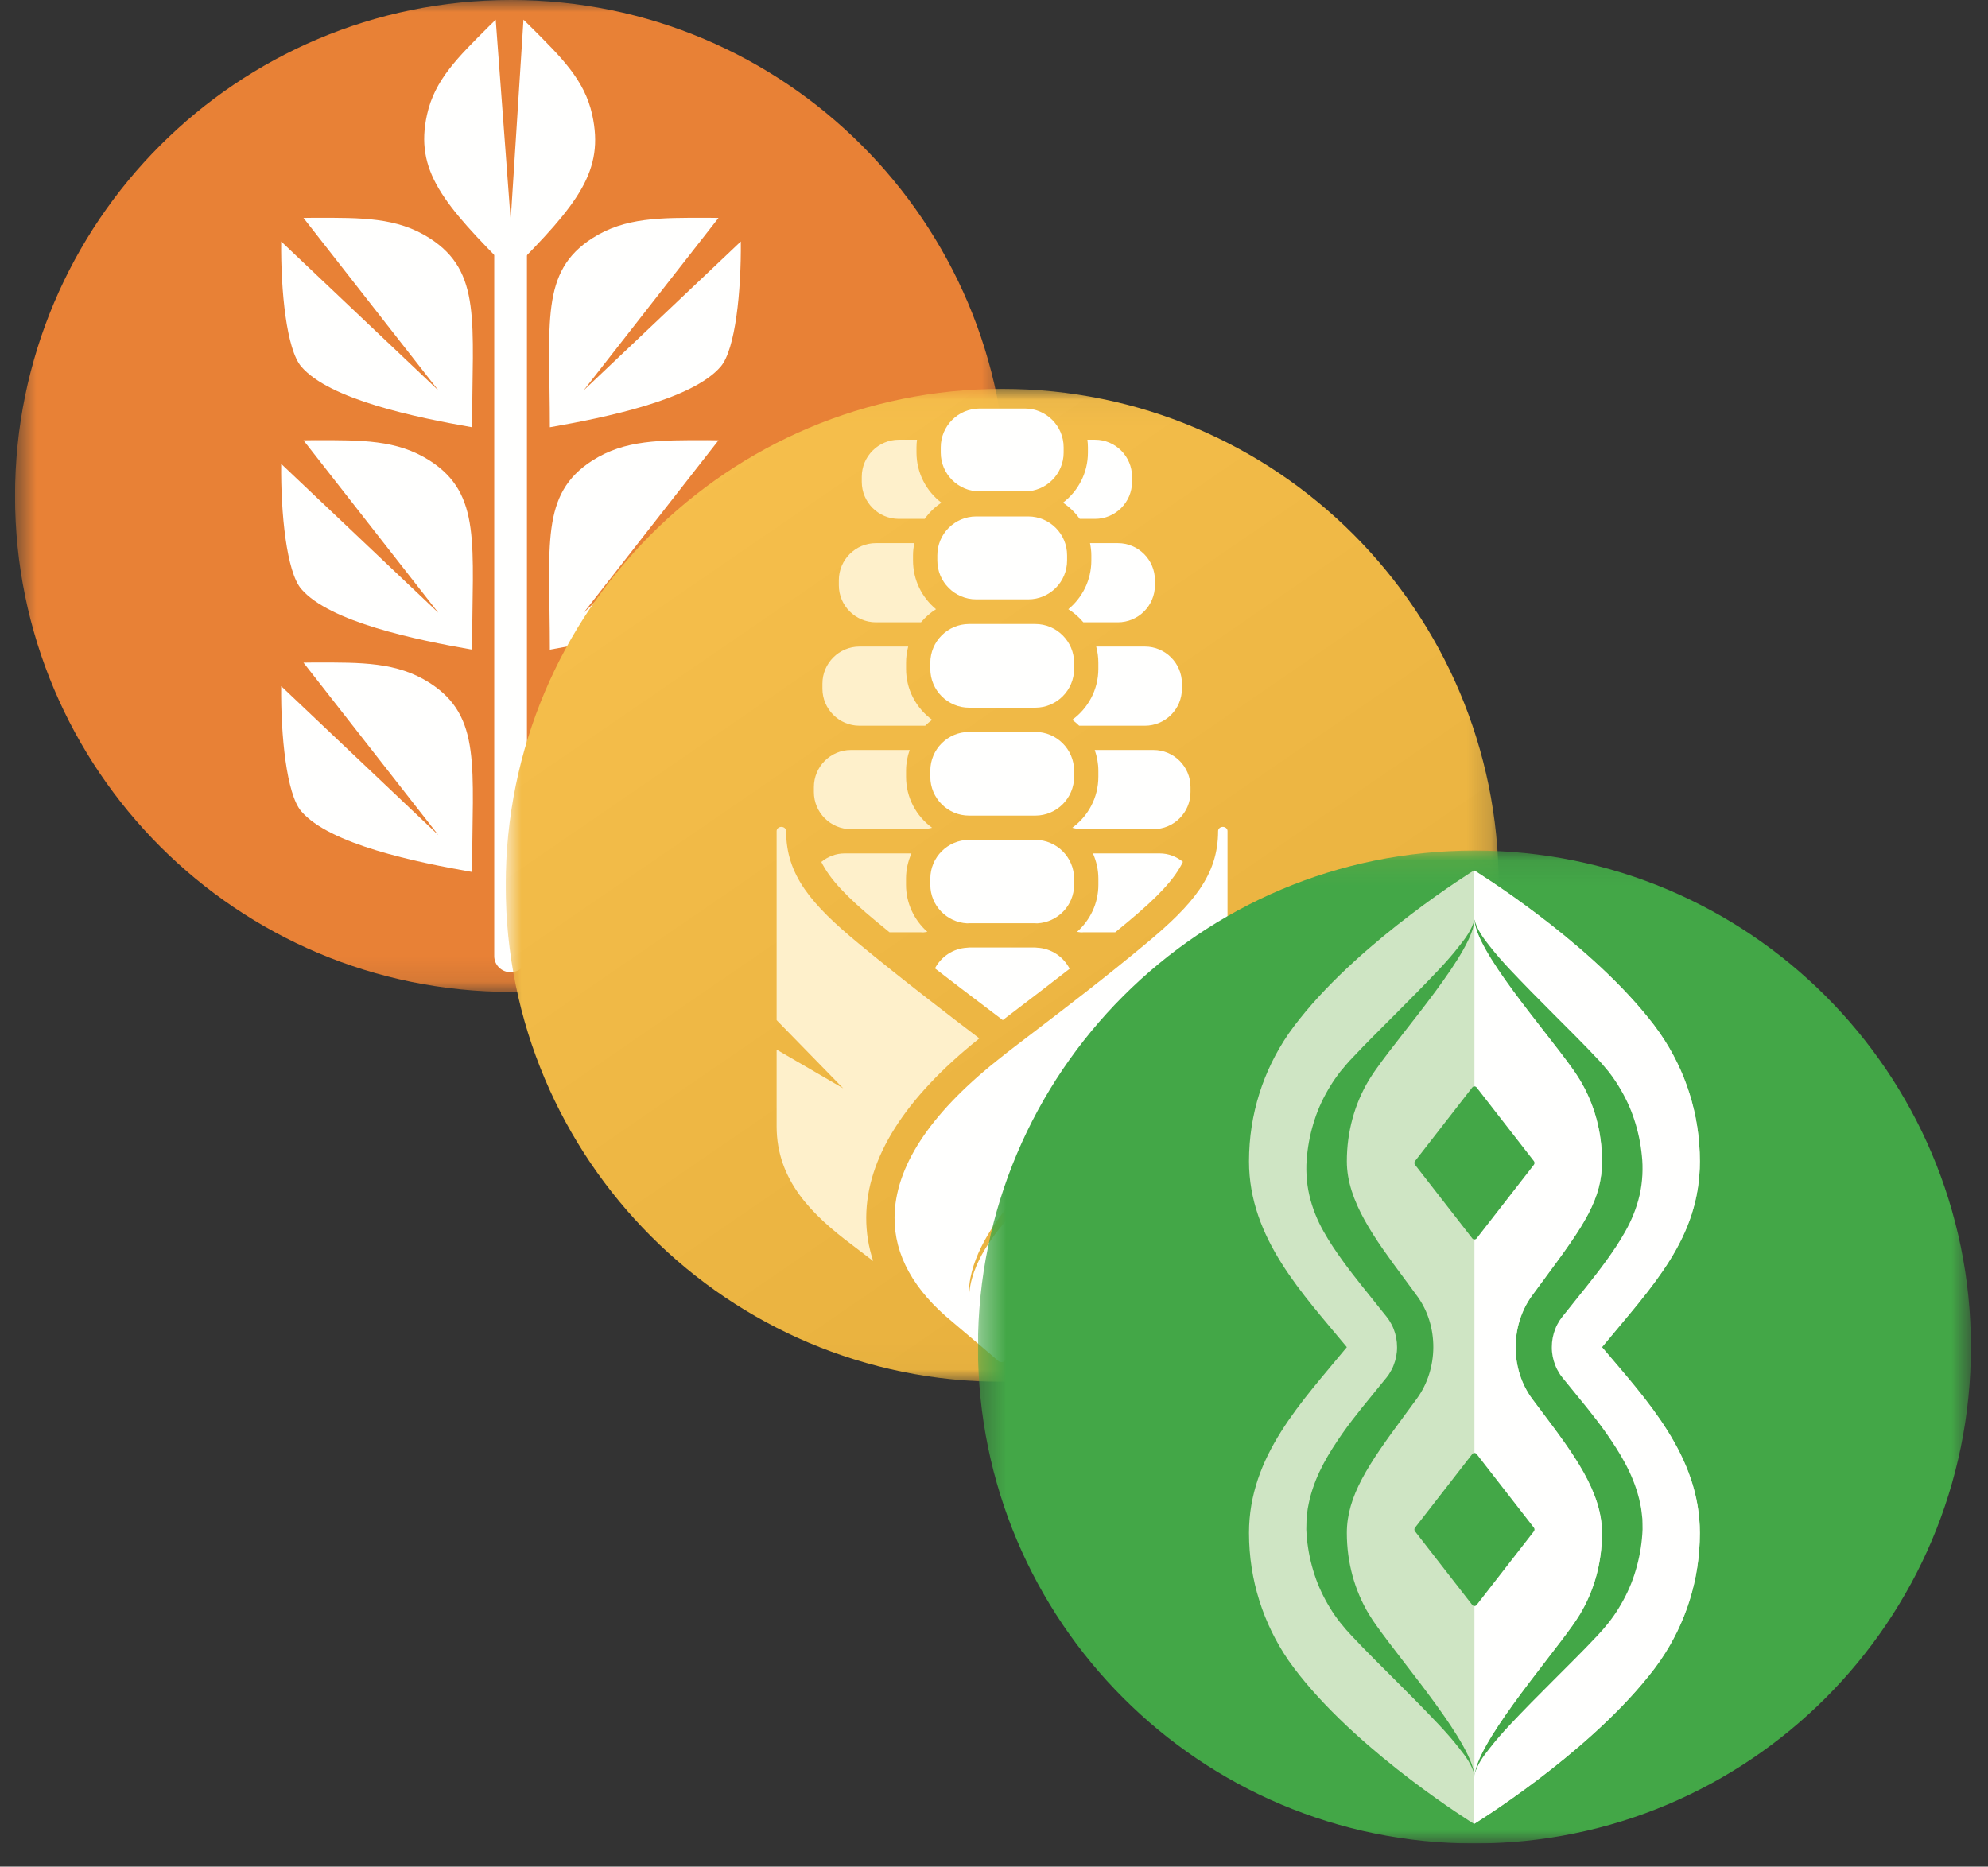 <svg width="82" height="77" viewBox="0 0 82 77" fill="none" xmlns="http://www.w3.org/2000/svg">
<rect x="0" y="0" width="82" height="77" fill="#333333" stroke="none"/>
<g clip-path="url(#clip0_2195_21816)">
<mask id="mask0_2195_21816" style="mask-type:alpha" maskUnits="userSpaceOnUse" x="0" y="0" width="42" height="41">
<path d="M0.62 0H41.535V40.895H0.62V0Z" fill="white"/>
</mask>
<g mask="url(#mask0_2195_21816)">
<path fill-rule="evenodd" clip-rule="evenodd" d="M41.535 20.458C41.535 31.756 32.376 40.916 21.078 40.916C9.779 40.916 0.62 31.756 0.62 20.458C0.62 9.159 9.779 0 21.078 0C32.376 0 41.535 9.159 41.535 20.458Z" fill="#E88136"/>
</g>
<path fill-rule="evenodd" clip-rule="evenodd" d="M29.637 8.99C29.481 8.987 29.326 8.984 29.166 8.984C27.238 8.984 25.785 8.961 24.434 9.825C22.269 11.21 22.68 13.305 22.68 17.625C24.986 17.221 28.561 16.486 29.729 15.12C30.334 14.413 30.576 11.999 30.557 9.961L24.073 16.104L29.637 8.99Z" fill="#FFFFFE"/>
<path fill-rule="evenodd" clip-rule="evenodd" d="M29.637 18.163C29.481 18.16 29.326 18.157 29.166 18.157C27.238 18.157 25.785 18.134 24.434 18.998C22.269 20.383 22.68 22.478 22.68 26.799C24.986 26.395 28.561 25.659 29.729 24.294C30.334 23.586 30.576 21.173 30.557 19.134L24.073 25.277L29.637 18.163Z" fill="#FFFFFE"/>
<path fill-rule="evenodd" clip-rule="evenodd" d="M29.637 27.334C29.481 27.332 29.326 27.328 29.166 27.328C27.238 27.328 25.785 27.305 24.434 28.169C22.269 29.554 22.68 31.649 22.68 35.969C24.986 35.566 28.561 34.83 29.729 33.464C30.334 32.757 30.576 30.344 30.557 28.305L24.073 34.448L29.637 27.334Z" fill="#FFFFFE"/>
<path fill-rule="evenodd" clip-rule="evenodd" d="M12.518 8.99C12.674 8.987 12.828 8.984 12.988 8.984C14.917 8.984 16.37 8.961 17.721 9.825C19.885 11.21 19.474 13.305 19.474 17.625C17.168 17.221 13.593 16.486 12.425 15.12C11.82 14.413 11.578 11.999 11.598 9.961L18.081 16.104L12.518 8.99Z" fill="#FFFFFE"/>
<path fill-rule="evenodd" clip-rule="evenodd" d="M12.518 18.163C12.674 18.16 12.828 18.157 12.988 18.157C14.917 18.157 16.37 18.134 17.721 18.998C19.885 20.383 19.474 22.478 19.474 26.799C17.168 26.395 13.593 25.659 12.425 24.294C11.82 23.586 11.578 21.173 11.598 19.134L18.081 25.277L12.518 18.163Z" fill="#FFFFFE"/>
<path fill-rule="evenodd" clip-rule="evenodd" d="M12.518 27.334C12.674 27.332 12.828 27.328 12.988 27.328C14.917 27.328 16.37 27.305 17.721 28.169C19.885 29.554 19.474 31.649 19.474 35.969C17.168 35.566 13.593 34.83 12.425 33.464C11.82 32.757 11.578 30.344 11.598 28.305L18.081 34.448L12.518 27.334Z" fill="#FFFFFE"/>
<path fill-rule="evenodd" clip-rule="evenodd" d="M21.061 9.873C20.688 9.873 20.386 10.171 20.386 10.538V39.439C20.386 39.806 20.688 40.104 21.061 40.104C21.433 40.104 21.735 39.806 21.735 39.439V10.538C21.735 10.171 21.433 9.873 21.061 9.873Z" fill="#FFFFFE"/>
<path fill-rule="evenodd" clip-rule="evenodd" d="M21.062 9.042L20.447 0.812C20.345 0.911 20.242 1.01 20.139 1.114C18.887 2.365 17.929 3.293 17.613 4.731C17.106 7.035 18.262 8.399 21.066 11.203L21.062 9.042Z" fill="#FFFFFE"/>
<path fill-rule="evenodd" clip-rule="evenodd" d="M21.067 9.042L21.592 0.812C21.695 0.911 21.797 1.01 21.901 1.114C23.153 2.365 24.111 3.293 24.427 4.731C24.933 7.035 23.871 8.399 21.067 11.203V9.042Z" fill="#FFFFFE"/>
</g>
<g clip-path="url(#clip1_2195_21816)">
<mask id="mask1_2195_21816" style="mask-type:alpha" maskUnits="userSpaceOnUse" x="20" y="16" width="42" height="41">
<path d="M20.859 16.041H61.818V56.98H20.859V16.041Z" fill="white"/>
</mask>
<g mask="url(#mask1_2195_21816)">
<path fill-rule="evenodd" clip-rule="evenodd" d="M61.818 36.521C61.818 47.831 52.649 57 41.338 57C30.028 57 20.859 47.831 20.859 36.521C20.859 25.21 30.028 16.041 41.338 16.041C52.649 16.041 61.818 25.21 61.818 36.521Z" fill="url(#paint0_linear_2195_21816)"/>
</g>
<path fill-rule="evenodd" clip-rule="evenodd" d="M37.075 21.404H38.142C38.328 21.141 38.562 20.914 38.831 20.736C38.207 20.26 37.803 19.512 37.803 18.669V18.453C37.803 18.347 37.811 18.242 37.824 18.139H37.075C36.232 18.139 35.546 18.825 35.546 19.668V19.875C35.546 20.718 36.232 21.404 37.075 21.404Z" fill="#FEF0CB"/>
<path fill-rule="evenodd" clip-rule="evenodd" d="M36.13 25.67H37.989C38.167 25.46 38.374 25.275 38.609 25.13C38.03 24.652 37.66 23.929 37.66 23.121V22.906C37.66 22.734 37.681 22.567 37.713 22.405H36.13C35.287 22.405 34.6 23.091 34.6 23.933V24.141C34.6 24.985 35.287 25.67 36.13 25.67Z" fill="#FEF0CB"/>
<path fill-rule="evenodd" clip-rule="evenodd" d="M35.453 29.936H38.162C38.252 29.849 38.346 29.766 38.447 29.692C37.797 29.218 37.373 28.454 37.373 27.59V27.341C37.373 27.11 37.404 26.885 37.461 26.671H35.453C34.609 26.671 33.923 27.357 33.923 28.2V28.407C33.923 29.25 34.609 29.936 35.453 29.936Z" fill="#FEF0CB"/>
<path fill-rule="evenodd" clip-rule="evenodd" d="M35.1 34.203H38.053C38.19 34.203 38.32 34.178 38.447 34.145C37.797 33.671 37.373 32.907 37.373 32.043V31.794C37.373 31.493 37.427 31.206 37.521 30.937H35.1C34.257 30.937 33.571 31.623 33.571 32.466V32.673C33.571 33.517 34.257 34.203 35.1 34.203Z" fill="#FEF0CB"/>
<path fill-rule="evenodd" clip-rule="evenodd" d="M36.145 38.01C36.329 38.162 36.51 38.31 36.69 38.457H37.983C38.016 38.457 38.049 38.46 38.082 38.462C38.14 38.459 38.195 38.446 38.251 38.438C37.714 37.96 37.371 37.269 37.371 36.495V36.246C37.371 35.875 37.454 35.523 37.595 35.203H34.841C34.474 35.203 34.142 35.338 33.878 35.554C34.227 36.266 34.923 37 36.145 38.01Z" fill="#FEF0CB"/>
<path fill-rule="evenodd" clip-rule="evenodd" d="M43.846 20.736C44.115 20.914 44.348 21.141 44.535 21.404H45.166C46.009 21.404 46.694 20.718 46.694 19.875V19.668C46.694 18.825 46.009 18.139 45.166 18.139H44.852C44.865 18.242 44.874 18.347 44.874 18.453V18.669C44.874 19.512 44.469 20.26 43.846 20.736Z" fill="#FFFFFE"/>
<path fill-rule="evenodd" clip-rule="evenodd" d="M45.166 22.405H44.961C44.993 22.567 45.015 22.734 45.015 22.906V23.121C45.015 23.929 44.645 24.652 44.066 25.13C44.301 25.275 44.508 25.46 44.686 25.67H46.109C46.953 25.67 47.638 24.985 47.638 24.141V23.933C47.638 23.091 46.953 22.405 46.109 22.405H45.166Z" fill="#FFFFFE"/>
<path fill-rule="evenodd" clip-rule="evenodd" d="M46.109 26.671H45.215C45.273 26.885 45.304 27.11 45.304 27.341V27.59C45.304 28.454 44.879 29.218 44.229 29.692C44.331 29.766 44.424 29.849 44.514 29.936H47.224C48.067 29.936 48.752 29.25 48.752 28.407V28.2C48.752 27.357 48.067 26.671 47.224 26.671H46.109Z" fill="#FFFFFE"/>
<path fill-rule="evenodd" clip-rule="evenodd" d="M49.105 32.466C49.105 31.623 48.419 30.937 47.576 30.937H45.155C45.249 31.206 45.304 31.493 45.304 31.794V32.043C45.304 32.907 44.879 33.671 44.229 34.145C44.356 34.178 44.486 34.203 44.623 34.203H47.576C48.419 34.203 49.105 33.517 49.105 32.673V32.466Z" fill="#FFFFFE"/>
<path fill-rule="evenodd" clip-rule="evenodd" d="M44.425 38.438C44.481 38.446 44.536 38.459 44.594 38.462C44.627 38.46 44.66 38.457 44.693 38.457H46.001C46.179 38.311 46.358 38.164 46.539 38.012C47.755 37 48.448 36.265 48.793 35.55C48.53 35.337 48.199 35.203 47.835 35.203H45.081C45.222 35.523 45.305 35.875 45.305 36.246V36.495C45.305 37.269 44.963 37.96 44.425 38.438Z" fill="#FFFFFE"/>
<path fill-rule="evenodd" clip-rule="evenodd" d="M40.405 20.27H42.272C43.155 20.27 43.873 19.552 43.873 18.669V18.454C43.873 17.571 43.155 16.852 42.272 16.852H40.405C39.522 16.852 38.804 17.571 38.804 18.454V18.669C38.804 19.552 39.522 20.27 40.405 20.27Z" fill="#FFFFFE"/>
<path fill-rule="evenodd" clip-rule="evenodd" d="M40.264 24.723H42.414C43.297 24.723 44.015 24.004 44.015 23.121V22.906C44.015 22.023 43.297 21.304 42.414 21.304H40.264C39.381 21.304 38.663 22.023 38.663 22.906V23.121C38.663 24.004 39.381 24.723 40.264 24.723Z" fill="#FFFFFE"/>
<path fill-rule="evenodd" clip-rule="evenodd" d="M38.373 27.591C38.373 28.473 39.091 29.192 39.974 29.192H42.702C43.585 29.192 44.304 28.473 44.304 27.591V27.342C44.304 26.459 43.585 25.74 42.702 25.74H39.974C39.091 25.74 38.373 26.459 38.373 27.342V27.591Z" fill="#FFFFFE"/>
<path fill-rule="evenodd" clip-rule="evenodd" d="M38.373 32.043C38.373 32.925 39.091 33.644 39.974 33.644H42.702C43.585 33.644 44.304 32.925 44.304 32.043V31.794C44.304 30.911 43.585 30.192 42.702 30.192H39.974C39.091 30.192 38.373 30.911 38.373 31.794V32.043Z" fill="#FFFFFE"/>
<path fill-rule="evenodd" clip-rule="evenodd" d="M38.373 36.495C38.373 37.35 39.048 38.045 39.893 38.088C39.92 38.088 39.947 38.084 39.974 38.084H42.702C42.73 38.084 42.756 38.088 42.784 38.088C43.628 38.045 44.304 37.35 44.304 36.495V36.246C44.304 35.363 43.585 34.645 42.702 34.645H39.974C39.091 34.645 38.373 35.363 38.373 36.246V36.495Z" fill="#FFFFFE"/>
<path fill-rule="evenodd" clip-rule="evenodd" d="M40.706 41.581C40.939 41.758 41.155 41.922 41.362 42.079C41.561 41.926 41.773 41.765 41.996 41.594L42.069 41.539C42.684 41.07 43.374 40.544 44.12 39.961C43.865 39.469 43.368 39.123 42.783 39.093C42.756 39.092 42.73 39.085 42.702 39.085H39.974C39.946 39.085 39.92 39.092 39.892 39.093C39.314 39.123 38.821 39.462 38.564 39.945C39.322 40.534 40.023 41.064 40.647 41.536L40.706 41.581Z" fill="#FFFFFE"/>
<path fill-rule="evenodd" clip-rule="evenodd" d="M35.73 50.21C35.747 47.779 37.307 45.306 40.367 42.857L40.397 42.834C39.243 41.959 37.173 40.373 35.404 38.91C33.472 37.312 32.425 36.101 32.425 34.279C32.425 34.185 32.338 34.108 32.23 34.108C32.122 34.108 32.034 34.185 32.034 34.279V42.081L34.779 44.893L32.034 43.297V46.466C32.034 48.707 33.528 50.138 35.142 51.35C35.43 51.566 35.723 51.791 36.017 52.018C35.823 51.434 35.726 50.831 35.73 50.21Z" fill="#FEF0CB"/>
<path fill-rule="evenodd" clip-rule="evenodd" d="M50.546 43.414C49.981 43.894 49.398 44.332 48.809 44.757C47.638 45.608 46.397 46.376 45.258 47.185C44.072 48.012 42.945 48.851 41.949 49.868C41.456 50.375 40.995 50.919 40.63 51.526C40.268 52.129 39.99 52.806 39.969 53.528C39.929 52.807 40.153 52.088 40.473 51.44C40.795 50.786 41.221 50.19 41.682 49.629C42.605 48.51 43.715 47.531 44.809 46.625C45.946 45.689 47.093 44.863 48.18 43.946C48.723 43.492 49.255 43.028 49.751 42.542C50.065 42.231 50.366 41.909 50.632 41.58V34.279C50.632 34.185 50.545 34.108 50.438 34.108C50.331 34.108 50.244 34.185 50.244 34.279C50.244 36.101 49.205 37.312 47.286 38.91C45.574 40.335 44.024 41.517 42.778 42.468C42.142 42.952 41.593 43.37 41.181 43.702L41.097 43.769C38.326 45.987 36.913 48.157 36.898 50.219C36.888 51.771 37.688 53.219 39.278 54.522C39.477 54.685 41.16 56.123 41.177 56.137C41.214 56.169 41.264 56.186 41.312 56.186C41.357 56.186 41.402 56.172 41.438 56.145C41.473 56.118 44.963 53.501 47.553 51.344C49.176 49.993 50.632 48.604 50.632 46.466V43.339C50.603 43.364 50.575 43.39 50.546 43.414Z" fill="#FFFFFE"/>
</g>
<g clip-path="url(#clip2_2195_21816)">
<mask id="mask2_2195_21816" style="mask-type:alpha" maskUnits="userSpaceOnUse" x="40" y="35" width="42" height="42">
<path d="M40.337 35.085H81.296V76.023H40.337V35.085Z" fill="white"/>
</mask>
<g mask="url(#mask2_2195_21816)">
<path fill-rule="evenodd" clip-rule="evenodd" d="M81.296 55.564C81.296 66.875 72.127 76.044 60.817 76.044C49.506 76.044 40.337 66.875 40.337 55.564C40.337 44.254 49.506 35.085 60.817 35.085C72.127 35.085 81.296 44.254 81.296 55.564Z" fill="#43A747"/>
</g>
<path fill-rule="evenodd" clip-rule="evenodd" d="M66.079 55.57C68.155 53.051 70.116 51.086 70.116 47.904C70.116 45.957 69.517 44.151 68.494 42.658H68.496C68.475 42.629 68.453 42.6 68.433 42.571C68.294 42.373 68.15 42.18 67.996 41.994C67.996 41.993 67.996 41.992 67.995 41.992C67.993 41.99 67.992 41.988 67.99 41.986C65.349 38.692 60.802 35.903 60.802 35.903C60.802 35.903 56.239 38.718 53.607 42.032C53.466 42.205 53.332 42.385 53.203 42.568C53.182 42.598 53.159 42.628 53.138 42.658H53.139C52.117 44.151 51.518 45.957 51.518 47.904C51.518 51.086 53.759 53.393 55.554 55.57C53.697 57.83 51.518 60.053 51.518 63.235C51.518 65.182 52.117 66.988 53.139 68.482H53.138C53.159 68.512 53.182 68.541 53.203 68.571C53.332 68.754 53.466 68.934 53.607 69.108C56.239 72.421 60.802 75.237 60.802 75.237C60.802 75.237 65.349 72.447 67.99 69.153C67.992 69.151 67.993 69.149 67.995 69.148C67.996 69.147 67.996 69.146 67.996 69.146C68.15 68.96 68.294 68.766 68.433 68.569C68.453 68.54 68.475 68.511 68.496 68.482H68.494C69.517 66.988 70.116 65.182 70.116 63.235C70.116 60.053 67.907 57.737 66.079 55.57Z" fill="#CFE5C4"/>
<path fill-rule="evenodd" clip-rule="evenodd" d="M60.801 75.237C60.801 75.237 65.348 72.447 67.989 69.153C67.991 69.151 67.992 69.149 67.994 69.148C67.995 69.147 67.995 69.146 67.995 69.146C68.149 68.96 68.293 68.766 68.432 68.569C68.452 68.54 68.474 68.511 68.495 68.482H68.493C69.516 66.988 70.115 65.182 70.115 63.235C70.115 60.053 67.906 57.737 66.078 55.57C68.154 53.051 70.115 51.086 70.115 47.904C70.115 45.957 69.516 44.151 68.493 42.658H68.495C68.474 42.629 68.452 42.6 68.432 42.571C68.293 42.373 68.149 42.18 67.995 41.994C67.995 41.993 67.995 41.992 67.994 41.992C67.992 41.99 67.991 41.988 67.989 41.986C65.348 38.692 60.801 35.903 60.801 35.903" fill="#FFFFFE"/>
<path fill-rule="evenodd" clip-rule="evenodd" d="M65.441 64.403C65.366 64.749 65.26 65.091 65.114 65.421C64.968 65.759 64.789 66.041 64.552 66.394L63.081 68.501C62.597 69.223 62.118 69.953 61.695 70.724C61.484 71.111 61.281 71.502 61.109 71.912C61.023 72.116 60.952 72.329 60.891 72.543C60.859 72.65 60.845 72.764 60.823 72.872C60.816 72.91 60.817 72.95 60.817 72.99C60.817 72.95 60.817 72.91 60.811 72.872C60.789 72.764 60.775 72.65 60.743 72.543C60.682 72.329 60.611 72.116 60.525 71.912C60.353 71.502 60.149 71.111 59.939 70.724C59.516 69.953 59.037 69.223 58.553 68.501L57.082 66.394C56.844 66.041 56.665 65.759 56.52 65.421C56.374 65.091 56.268 64.749 56.193 64.403C56.12 64.056 56.085 63.704 56.09 63.353L56.097 63.091L56.121 62.882L56.167 62.67L56.233 62.454C56.438 61.872 56.847 61.244 57.34 60.629C57.83 60.01 58.387 59.384 58.96 58.73C59.035 58.644 59.093 58.579 59.18 58.471C59.27 58.352 59.368 58.239 59.448 58.111C59.613 57.862 59.761 57.598 59.873 57.32C60.103 56.765 60.228 56.165 60.227 55.564C60.222 54.963 60.1 54.363 59.868 53.809C59.754 53.531 59.606 53.268 59.441 53.018C59.357 52.896 59.263 52.776 59.175 52.661L58.964 52.413C58.395 51.75 57.84 51.113 57.327 50.488C56.813 49.862 56.396 49.261 56.218 48.712C56.126 48.425 56.086 48.159 56.086 47.786C56.081 47.435 56.116 47.082 56.189 46.736C56.265 46.39 56.369 46.046 56.517 45.717C56.553 45.634 56.592 45.552 56.633 45.472C56.678 45.386 56.705 45.331 56.763 45.235L56.909 45.001L56.98 44.883L58.548 42.635C59.033 41.914 59.512 41.184 59.936 40.413C60.147 40.028 60.351 39.636 60.524 39.227L60.645 38.917L60.743 38.597C60.776 38.491 60.79 38.376 60.812 38.269C60.817 38.238 60.816 38.206 60.817 38.175C60.818 38.206 60.816 38.238 60.822 38.269C60.844 38.376 60.858 38.491 60.89 38.597L60.989 38.917L61.109 39.227C61.283 39.636 61.486 40.028 61.697 40.413C62.122 41.184 62.601 41.914 63.085 42.635L64.653 44.883L64.725 45.001L64.871 45.235C64.929 45.331 64.956 45.386 65 45.472C65.042 45.552 65.081 45.634 65.117 45.717C65.264 46.046 65.369 46.39 65.444 46.736C65.518 47.082 65.553 47.435 65.548 47.786C65.548 48.159 65.508 48.425 65.415 48.712C65.238 49.261 64.82 49.862 64.306 50.488C63.794 51.113 63.239 51.75 62.67 52.413L62.459 52.661C62.371 52.776 62.276 52.896 62.192 53.018C62.028 53.268 61.88 53.531 61.766 53.809C61.534 54.363 61.411 54.963 61.406 55.564C61.405 56.165 61.531 56.765 61.761 57.32C61.873 57.598 62.021 57.862 62.187 58.111C62.266 58.239 62.364 58.352 62.454 58.471C62.541 58.579 62.598 58.644 62.674 58.73C63.246 59.384 63.804 60.01 64.294 60.629C64.787 61.244 65.196 61.872 65.401 62.454L65.467 62.67L65.513 62.882L65.537 63.091L65.544 63.353C65.549 63.704 65.514 64.056 65.441 64.403ZM67.743 62.656C67.727 62.514 67.714 62.371 67.693 62.23C67.666 62.094 67.641 61.955 67.608 61.82C67.336 60.742 66.794 59.902 66.271 59.143C65.738 58.385 65.166 57.718 64.635 57.059L64.444 56.825C64.408 56.77 64.361 56.723 64.33 56.666C64.261 56.557 64.197 56.444 64.153 56.323C64.057 56.084 64.006 55.826 64.009 55.567C64.008 55.309 64.058 55.051 64.154 54.812C64.199 54.69 64.263 54.578 64.331 54.468L64.447 54.308L64.646 54.061C65.167 53.399 65.728 52.734 66.26 51.997C66.526 51.627 66.793 51.238 67.039 50.797C67.287 50.359 67.502 49.85 67.629 49.298C67.756 48.754 67.777 48.151 67.722 47.667C67.672 47.16 67.566 46.659 67.407 46.179C67.252 45.697 67.031 45.24 66.771 44.814C66.706 44.707 66.638 44.603 66.567 44.501C66.5 44.404 66.409 44.279 66.345 44.199L66.107 43.916L65.986 43.777L65.882 43.668C65.276 43.019 64.668 42.426 64.065 41.818C63.459 41.214 62.861 40.608 62.278 39.989C61.987 39.68 61.706 39.362 61.447 39.029C61.182 38.699 60.93 38.358 60.817 37.938C60.704 38.358 60.452 38.699 60.186 39.029C59.928 39.362 59.647 39.68 59.356 39.989C58.772 40.608 58.175 41.214 57.569 41.818C56.966 42.426 56.358 43.019 55.752 43.668L55.648 43.777L55.527 43.916L55.289 44.199C55.225 44.279 55.134 44.404 55.067 44.501C54.996 44.603 54.928 44.707 54.863 44.814C54.602 45.24 54.382 45.697 54.227 46.179C54.068 46.659 53.962 47.16 53.912 47.667C53.857 48.151 53.878 48.754 54.006 49.298C54.131 49.85 54.347 50.359 54.594 50.797C54.841 51.238 55.108 51.627 55.374 51.997C55.906 52.734 56.467 53.399 56.988 54.061L57.187 54.308L57.303 54.468C57.37 54.578 57.434 54.69 57.481 54.812C57.576 55.051 57.626 55.309 57.625 55.567C57.628 55.826 57.577 56.084 57.481 56.323C57.437 56.444 57.373 56.557 57.304 56.666C57.273 56.723 57.226 56.77 57.19 56.825L56.998 57.059C56.468 57.718 55.896 58.385 55.362 59.143C54.84 59.902 54.298 60.742 54.026 61.82C53.993 61.955 53.968 62.094 53.941 62.23C53.92 62.371 53.906 62.514 53.891 62.656C53.885 62.8 53.884 62.946 53.882 63.091C53.89 63.218 53.893 63.346 53.908 63.472C53.958 63.98 54.064 64.481 54.223 64.962C54.379 65.444 54.599 65.902 54.86 66.327C55.113 66.752 55.451 67.159 55.75 67.474C56.357 68.124 56.965 68.715 57.569 69.323C58.175 69.925 58.772 70.532 59.355 71.15C59.645 71.46 59.927 71.778 60.185 72.111C60.45 72.442 60.703 72.782 60.815 73.203C60.815 73.181 60.816 73.158 60.817 73.135C60.818 73.158 60.819 73.181 60.819 73.203C60.931 72.782 61.184 72.442 61.449 72.111C61.707 71.778 61.989 71.46 62.279 71.15C62.862 70.532 63.459 69.925 64.065 69.323C64.669 68.715 65.276 68.124 65.884 67.474C66.183 67.159 66.521 66.752 66.774 66.327C67.035 65.902 67.255 65.444 67.411 64.962C67.569 64.481 67.676 63.98 67.725 63.472C67.74 63.346 67.744 63.218 67.751 63.091C67.75 62.946 67.749 62.8 67.743 62.656Z" fill="#43A747"/>
<path fill-rule="evenodd" clip-rule="evenodd" d="M60.817 73.314C60.825 72.015 57.9 68.659 56.76 67.033C56.752 67.021 56.744 67.01 56.736 66.999C56.662 66.897 56.587 66.784 56.508 66.655C56.502 66.645 56.467 66.592 56.467 66.592C55.87 65.601 55.554 64.44 55.554 63.236C55.554 61.712 56.442 60.403 57.903 58.427C58.086 58.18 58.268 57.934 58.447 57.687C59.335 56.463 59.351 54.695 58.461 53.472C58.29 53.235 58.113 52.997 57.934 52.756C56.71 51.106 55.554 49.547 55.554 47.904C55.554 46.697 55.871 45.535 56.469 44.544C56.469 44.544 56.499 44.498 56.508 44.484C56.588 44.355 56.663 44.242 56.737 44.138C56.745 44.127 56.752 44.116 56.76 44.106C57.899 42.48 60.827 39.198 60.817 37.91C60.827 39.198 63.709 42.459 64.851 44.072C64.856 44.08 64.879 44.111 64.885 44.12C64.961 44.224 65.04 44.343 65.128 44.485C65.134 44.496 65.167 44.547 65.167 44.547C65.764 45.538 66.08 46.698 66.08 47.904C66.08 49.47 65.332 50.55 63.776 52.651C63.583 52.912 63.388 53.177 63.191 53.447C62.289 54.688 62.291 56.482 63.205 57.711C63.338 57.89 63.474 58.071 63.611 58.252C64.881 59.94 66.08 61.535 66.08 63.236C66.08 64.442 65.763 65.604 65.164 66.597C65.164 66.597 65.134 66.643 65.128 66.654C65.04 66.796 64.961 66.915 64.885 67.019C64.879 67.028 64.856 67.059 64.851 67.067C63.758 68.612 60.825 72.015 60.817 73.314Z" fill="#CFE5C4"/>
<path fill-rule="evenodd" clip-rule="evenodd" d="M60.817 37.91C60.826 39.198 63.709 42.459 64.851 44.072C64.856 44.08 64.878 44.111 64.885 44.12C64.96 44.224 65.039 44.343 65.127 44.485C65.134 44.496 65.166 44.547 65.166 44.547C65.764 45.538 66.079 46.698 66.079 47.904C66.079 49.47 65.332 50.55 63.776 52.651C63.583 52.912 63.387 53.177 63.19 53.447C62.288 54.688 62.29 56.482 63.204 57.711C63.338 57.89 63.474 58.071 63.61 58.252C64.88 59.94 66.079 61.535 66.079 63.236C66.079 64.442 65.763 65.604 65.164 66.597C65.164 66.597 65.134 66.643 65.127 66.654C65.039 66.796 64.96 66.915 64.885 67.019C64.878 67.028 64.856 67.059 64.851 67.067C63.757 68.612 60.825 72.015 60.817 73.314" fill="#FFFFFE"/>
<path fill-rule="evenodd" clip-rule="evenodd" d="M60.726 51.082L58.366 48.047C58.331 48.003 58.331 47.939 58.366 47.895L60.726 44.859C60.773 44.799 60.861 44.799 60.908 44.859L63.269 47.895C63.303 47.939 63.303 48.003 63.269 48.047L60.908 51.082C60.861 51.142 60.773 51.142 60.726 51.082Z" fill="#43A747"/>
<path fill-rule="evenodd" clip-rule="evenodd" d="M60.726 66.204L58.366 63.168C58.331 63.124 58.331 63.061 58.366 63.017L60.726 59.981C60.773 59.921 60.861 59.921 60.908 59.981L63.269 63.017C63.303 63.061 63.303 63.124 63.269 63.168L60.908 66.204C60.861 66.264 60.773 66.264 60.726 66.204Z" fill="#43A747"/>
</g>
<defs>
<linearGradient id="paint0_linear_2195_21816" x1="30.264" y1="17.838" x2="54.206" y2="52.725" gradientUnits="userSpaceOnUse">
<stop stop-color="#F6BF4C"/>
<stop offset="1" stop-color="#E7B03D"/>
</linearGradient>
<clipPath id="clip0_2195_21816">
<rect width="41" height="41" fill="white" transform="translate(0.62)"/>
</clipPath>
<clipPath id="clip1_2195_21816">
<rect width="41.044" height="41.044" fill="white" transform="translate(20.859 15.957)"/>
</clipPath>
<clipPath id="clip2_2195_21816">
<rect width="41.044" height="41.044" fill="white" transform="translate(40.337 35)"/>
</clipPath>
</defs>
</svg>
